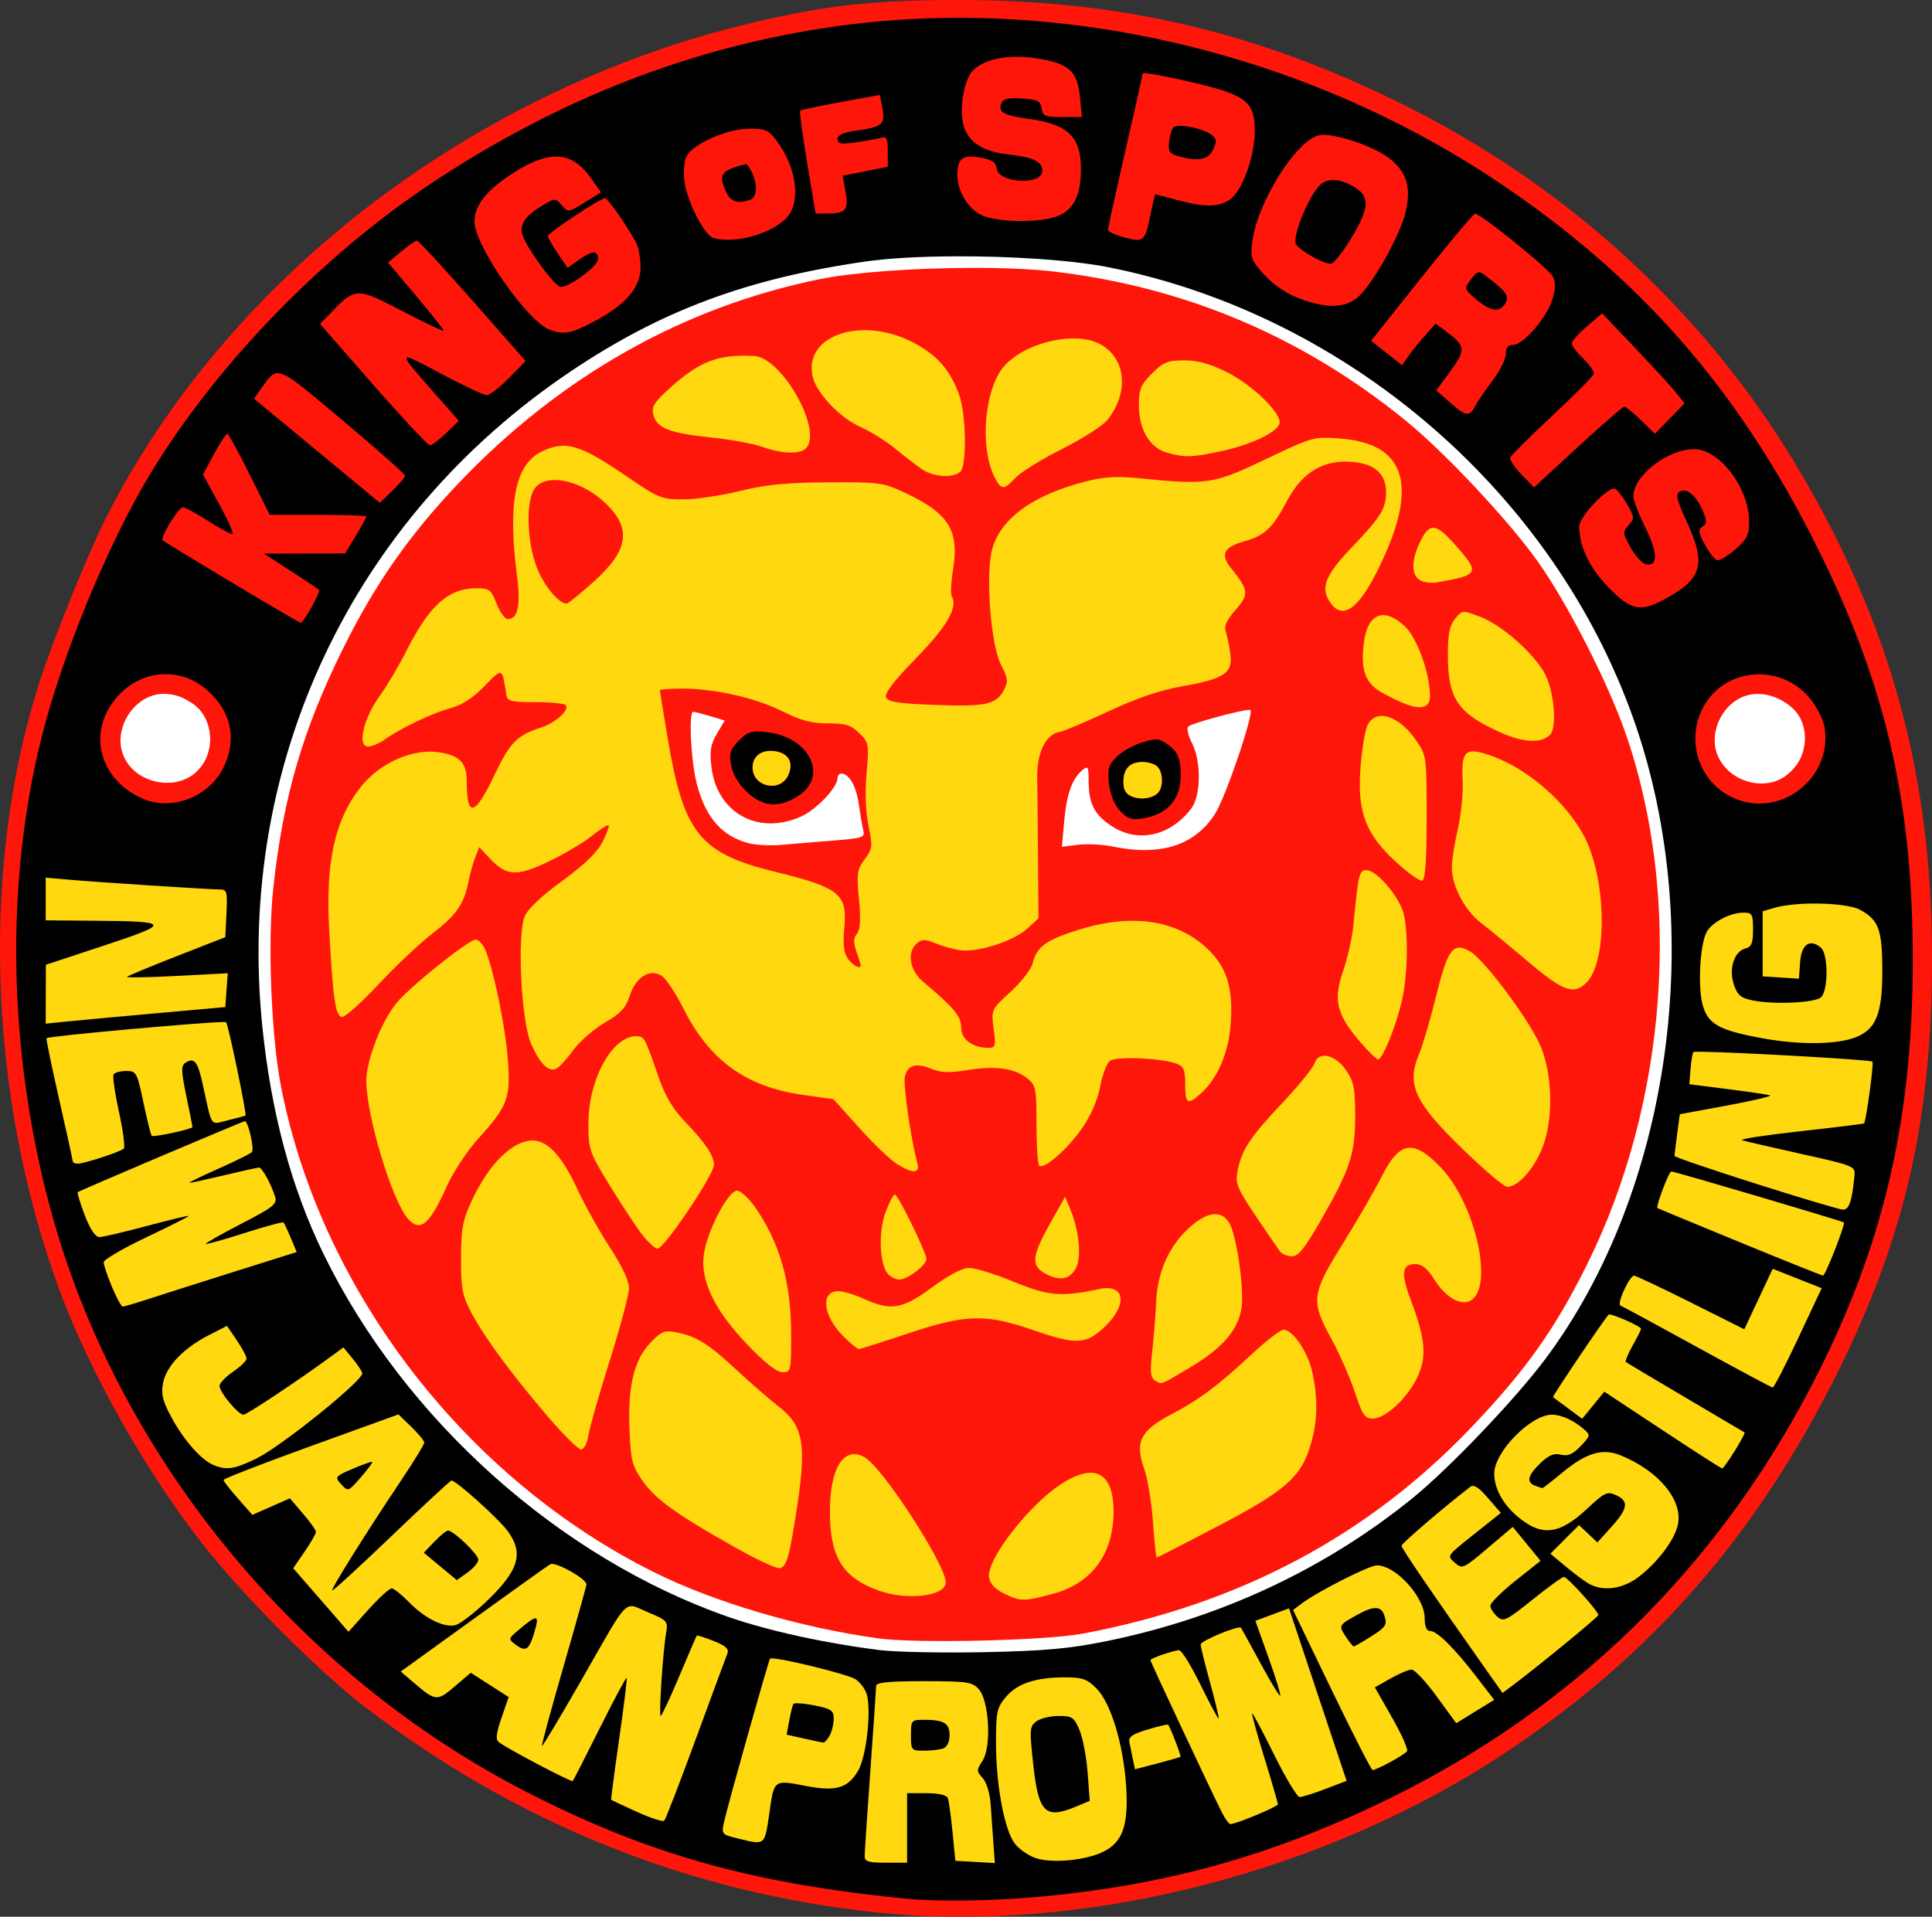 <?xml version="1.0" encoding="utf-8"?>
<!-- Generator: Adobe Illustrator 16.0.0, SVG Export Plug-In . SVG Version: 6.00 Build 0)  -->
<!DOCTYPE svg PUBLIC "-//W3C//DTD SVG 1.1//EN" "http://www.w3.org/Graphics/SVG/1.1/DTD/svg11.dtd">
<svg version="1.1"
	 id="svg8" xmlns:dc="http://purl.org/dc/elements/1.1/" xmlns:cc="http://creativecommons.org/ns#" xmlns:rdf="http://www.w3.org/1999/02/22-rdf-syntax-ns#" xmlns:svg="http://www.w3.org/2000/svg" xmlns:sodipodi="http://sodipodi.sourceforge.net/DTD/sodipodi-0.dtd" xmlns:inkscape="http://www.inkscape.org/namespaces/inkscape" sodipodi:docname="New Japan Pro Wrestling Logo 2.svg" inkscape:version="0.92.3 (2405546, 2018-03-11)"
	 xmlns="http://www.w3.org/2000/svg" xmlns:xlink="http://www.w3.org/1999/xlink" x="0px" y="0px" width="225px" height="223.261px"
	 viewBox="37.5 38.37 225 223.261" enable-background="new 37.5 38.37 225 223.261" xml:space="preserve">
<rect x="37.5" y="38.37" width="225" height="223.261" fill="#333333" stroke="none"/>
<sodipodi:namedview  objecttolerance="10" guidetolerance="10" gridtolerance="10" showgrid="false" inkscape:cy="518.48739" inkscape:cx="767.64706" inkscape:zoom="0.34" borderopacity="1" bordercolor="#666666" pagecolor="#ffffff" id="namedview8" inkscape:window-height="480" inkscape:window-width="640" inkscape:current-layer="svg8" inkscape:pageopacity="0" inkscape:pageshadow="2" inkscape:snap-global="false" inkscape:showpageshadow="false">
	</sodipodi:namedview>
<title  id="title830">New Japan Pro Wrestling Logo 2</title>
<g id="g1317">
	<path id="path1201" inkscape:connector-curvature="0" d="M147.326,38.733c-9.333-0.069-18.621,1.417-27.549,4.079
		c-25.022,7.265-47.653,22.986-62.633,44.358c-4.637,6.622-8.342,13.855-11.221,21.398c-3.144,7.649-5.702,15.59-6.821,23.794
		c-2.668,17.69-0.998,35.987,4.545,52.965c3.404,10.149,8.524,19.671,14.622,28.45c3.621,5.201,7.823,9.971,12.326,14.426
		c5.053,5.141,10.59,9.818,16.654,13.727c17.887,11.873,39.103,18.838,60.599,19.314c15.162,0.221,30.254-2.872,44.336-8.41
		c19.643-7.78,37.162-21.141,49.33-38.449c6.41-9.201,11.673-19.24,15.383-29.836c4.794-13.704,5.828-28.451,4.982-42.873
		c-0.766-12.174-3.516-24.245-8.492-35.381c-6.625-15.195-16.543-29.01-29.136-39.816c-12.099-10.45-26.451-18.213-41.699-22.959
		c-10.433-3.223-21.353-4.748-32.273-4.784C149.294,38.721,148.31,38.734,147.326,38.733L147.326,38.733z"/>
	<path id="path1210" inkscape:connector-curvature="0" fill="#FF160B" d="M149.082,68.683c-0.358,0.001-0.717,0.003-1.075,0.003v0
		c-6.797-0.05-13.562,1.03-20.064,2.964c-18.223,5.279-34.706,16.705-45.616,32.236c-3.377,4.813-6.075,10.069-8.172,15.55
		c-2.289,5.559-4.152,11.329-4.968,17.292c-1.943,12.856-0.727,26.153,3.31,38.491c2.479,7.377,6.208,14.295,10.65,20.676
		c2.637,3.779,5.697,7.245,8.976,10.482c3.681,3.736,7.713,7.135,12.129,9.977c13.027,8.627,28.479,13.689,44.134,14.035
		c11.043,0.16,22.035-2.087,32.291-6.112c14.306-5.653,27.064-15.362,35.927-27.941c4.669-6.687,8.502-13.982,11.203-21.683
		c3.492-9.959,4.245-20.675,3.629-31.156c-0.557-8.847-2.561-17.619-6.186-25.712c-4.824-11.042-12.048-21.083-21.219-28.936
		c-8.812-7.594-19.265-13.236-30.37-16.685c-7.598-2.342-15.55-3.45-23.504-3.477C149.798,68.682,149.44,68.682,149.082,68.683
		L149.082,68.683z M125.697,123.569c0.306,0,0.665,0.03,1.109,0.08c5.033,0.567,7.252,5.216,3.574,7.489
		c-2.233,1.38-4.049,1.219-5.896-0.524c-0.993-0.938-1.652-2.059-1.838-3.125c-0.247-1.414-0.11-1.841,0.915-2.866
		C124.347,123.837,124.78,123.57,125.697,123.569L125.697,123.569z M172.186,124.506c0.482,0.019,0.847,0.231,1.448,0.679
		c0.907,0.674,1.255,1.367,1.354,2.688c0.253,3.35-1.255,5.318-4.472,5.837c-1.218,0.196-1.716,0.024-2.574-0.892
		c-0.668-0.713-1.148-1.887-1.292-3.154c-0.193-1.723-0.063-2.183,0.897-3.143c0.618-0.619,1.966-1.376,2.995-1.685
		c0.631-0.189,1.068-0.303,1.428-0.327C172.045,124.505,172.117,124.504,172.186,124.506L172.186,124.506z M127.125,125.835
		c-1.195,0.048-1.978,0.786-1.978,1.932c0,2.264,3.208,2.96,4.146,0.9c0.679-1.49,0.027-2.611-1.632-2.809
		C127.474,125.836,127.295,125.828,127.125,125.835z M170.582,127.127c-1.517,0-2.25,0.768-2.25,2.354
		c0,0.902,0.295,1.391,1.012,1.676c1.131,0.45,2.64,0.16,3.143-0.604c0.508-0.771,0.405-2.286-0.195-2.886
		C171.994,127.371,171.225,127.127,170.582,127.127L170.582,127.127z"/>
	<path id="path850" inkscape:connector-curvature="0" fill="#FF160B" d="M56.659,116.895c-1.975,0.04-3.939,0.902-5.432,2.555
		c-3.626,4.014-2.287,9.632,2.843,11.934c3.364,1.509,7.776-0.176,9.453-3.61c1.617-3.312,0.93-6.532-1.928-9.042
		C60.152,117.464,58.401,116.859,56.659,116.895z M242.461,116.915c-2.68-0.035-5.328,1.323-6.665,3.943
		c-2.175,4.264-0.036,9.422,4.474,10.789c5.312,1.609,10.637-3.09,9.711-8.57c-0.166-0.979-0.939-2.47-1.813-3.489
		C246.648,117.813,244.546,116.942,242.461,116.915L242.461,116.915z"/>
	<path id="path896" inkscape:connector-curvature="0" fill="#FFD810" d="M127.125,125.835c-1.195,0.048-1.978,0.786-1.978,1.932
		c0,2.264,3.208,2.96,4.146,0.9c0.679-1.49,0.027-2.611-1.632-2.809C127.474,125.836,127.295,125.828,127.125,125.835z
		 M170.582,127.127c-1.517,0-2.25,0.768-2.25,2.354c0,0.902,0.295,1.391,1.012,1.676c1.131,0.45,2.64,0.16,3.143-0.604
		c0.508-0.771,0.405-2.286-0.195-2.886C171.994,127.371,171.225,127.127,170.582,127.127L170.582,127.127z"/>
	<path id="path828" inkscape:connector-curvature="0" fill="#FF160B" d="M148.764,38.37c-9.631,0.024-15.15,0.642-23.617,2.643
		C92.71,48.68,63.907,70.767,49.791,98.798c-2.003,3.978-5.94,13.683-7.569,18.658c-7.014,21.422-6.167,48.526,2.227,71.241
		c3.544,9.59,10.105,21.203,16.767,29.676c4.555,5.794,13.268,14.553,18.495,18.592c17.775,13.734,38.07,21.904,60.056,24.178
		c24.226,2.504,52.374-4.742,73.499-18.922c16.832-11.297,28.887-25.174,38.267-44.049c7.864-15.825,10.989-29.595,10.968-48.327
		c-0.023-21.012-4.703-38.31-15.229-56.292c-10.603-18.115-26.389-32.888-45.483-42.564
		C184.428,42.192,168.162,38.321,148.764,38.37z M149.481,40.445c21.71,0.064,43.964,6.752,62.354,19.033
		c16.684,11.142,28.218,24.348,37.377,42.796c7.968,16.049,11.085,29.661,11.049,48.246c-0.037,18.806-3.594,33.58-11.912,49.483
		c-11.098,21.218-27.773,37.465-49.202,47.935c-13.639,6.663-26.23,10.14-41.387,11.429c-5.132,0.436-11.186,0.506-14.62,0.169
		c-17.938-1.758-29.985-5.125-44.085-12.319c-27.161-13.859-48.211-39.708-55.819-68.544c-4.822-18.276-5.123-37.672-0.848-54.6
		c2.429-9.617,7.708-22.391,12.604-30.496C62.66,80.883,75.047,68.1,87.933,59.586c14.787-9.771,30.193-15.751,46.66-18.115
		C139.491,40.768,144.472,40.43,149.481,40.445z M156.027,44.979c-2.271-0.013-4.169,0.554-5.23,1.616
		c-1.029,1.029-1.614,4.52-1.073,6.405c0.553,1.926,2.226,3.02,5.12,3.346c3.012,0.34,4.041,0.828,4.041,1.917
		c0,1.73-5.063,1.472-5.313-0.271c-0.107-0.749-0.557-1.042-1.967-1.28c-2.027-0.342-2.599,0.104-2.609,2.039
		c-0.01,2.016,1.434,4.228,3.143,4.811c2.299,0.784,7.012,0.717,8.785-0.124c1.708-0.811,2.46-2.464,2.46-5.408
		c0-3.754-1.536-5.213-6.133-5.823c-2.796-0.371-3.534-0.782-3.159-1.758c0.223-0.579,0.764-0.714,2.428-0.608
		c1.828,0.117,2.162,0.286,2.285,1.15c0.127,0.897,0.402,1.012,2.419,1.012h2.274l-0.22-2.287c-0.292-3.039-1.247-3.926-4.874-4.527
		C157.582,45.053,156.783,44.983,156.027,44.979L156.027,44.979z M170.662,46.88c-0.053,0.002-0.08,0.011-0.08,0.025
		c0,0.117-0.911,4.186-2.024,9.044c-1.114,4.857-2.024,8.987-2.024,9.177s0.657,0.535,1.461,0.768
		c2.691,0.777,2.818,0.696,3.415-2.195c0.307-1.485,0.601-2.697,0.652-2.694c0.052,0.002,1.208,0.305,2.569,0.67
		c3.188,0.855,4.719,0.845,6.07-0.041c1.441-0.944,2.926-5.002,2.926-7.996c0-3.644-1.011-4.319-9.109-6.086
		C172.623,47.139,171.031,46.865,170.662,46.88L170.662,46.88z M139.974,49.427l-4.561,0.833c-2.508,0.458-4.635,0.909-4.727,1.001
		c-0.092,0.092,0.275,2.827,0.816,6.077l0.983,5.91l1.392-0.007c2.145-0.011,2.482-0.418,2.095-2.536l-0.341-1.865l2.63-0.518
		l2.631-0.518v-1.807c0-1.509-0.13-1.769-0.787-1.578c-0.433,0.126-1.749,0.366-2.924,0.531c-1.744,0.246-2.137,0.176-2.137-0.382
		c0-0.475,0.658-0.774,2.159-0.98c3.036-0.417,3.415-0.739,3.065-2.601L139.974,49.427z M174.887,53.03
		c1.054-0.014,2.865,0.429,3.639,0.994c0.672,0.491,0.711,0.759,0.258,1.754c-0.561,1.229-1.756,1.448-4.152,0.761
		c-0.922-0.264-1.1-0.561-0.982-1.642c0.079-0.726,0.306-1.485,0.504-1.688C174.269,53.089,174.535,53.034,174.887,53.03
		L174.887,53.03z M124.786,53.356c-2.546,0.005-6.535,1.739-7.303,3.175c-0.327,0.611-0.43,1.79-0.263,3.009
		c0.324,2.367,2.339,6.282,3.375,6.559c2.443,0.652,6.4-0.384,8.344-2.186c1.878-1.741,1.446-5.867-0.953-9.099
		C127.028,53.525,126.651,53.353,124.786,53.356z M191.492,54.08c-0.119,0.005-0.228,0.017-0.324,0.035
		c-2.638,0.512-7.18,7.681-7.813,12.335c-0.265,1.939-0.173,2.199,1.381,3.918c1.018,1.126,2.565,2.189,3.989,2.736v0
		c3.076,1.183,5.271,1.183,6.777-0.002c1.713-1.348,5.096-7.336,5.721-10.128c0.645-2.883,0.073-4.642-2.028-6.236
		C197.454,55.417,193.275,54.005,191.492,54.08L191.492,54.08z M102.407,56.607c-1.519-0.047-3.317,0.689-5.584,2.203
		c-2.762,1.844-4.066,3.568-4.066,5.375c0,2.722,6.065,11.501,8.669,12.548c1.682,0.677,2.568,0.518,5.341-0.96
		c3.634-1.937,5.333-3.934,5.333-6.271c0-0.998-0.222-2.256-0.493-2.796c-0.868-1.729-3.319-5.255-3.653-5.256
		c-0.528-0.001-6.649,4.063-6.649,4.416c0,0.178,0.517,1.084,1.149,2.015l1.15,1.691l1.282-0.913
		c1.578-1.124,2.267-1.158,2.267-0.113c0,0.798-3.273,3.25-4.339,3.25c-0.688,0-4.14-4.742-4.501-6.186
		c-0.298-1.188,0.427-2.17,2.501-3.392c1.325-0.78,1.391-0.778,2.11,0.061c0.728,0.851,0.776,0.845,2.655-0.319l1.914-1.185
		l-1.182-1.671C105.164,57.485,103.926,56.654,102.407,56.607z M124.437,57.498c0.025,0.001,0.041,0.005,0.047,0.013
		c1.195,1.503,1.413,3.727,0.402,4.115c-1.397,0.536-2.301,0.256-2.815-0.873c-0.809-1.776-0.637-2.325,0.9-2.861
		C123.655,57.654,124.262,57.493,124.437,57.498L124.437,57.498z M192.686,59.349c0.912-0.025,2.008,0.369,3.027,1.146
		c1.36,1.038,1.084,2.542-1.12,6.065c-0.874,1.396-1.825,2.537-2.115,2.537c-0.88-0.001-3.581-1.527-4.041-2.283
		c-0.503-0.826,1.518-5.744,2.858-6.958C191.655,59.53,192.138,59.364,192.686,59.349z M209.292,63.249
		c-0.172,0-2.969,3.333-6.214,7.406l-5.9,7.406l1.8,1.426l1.8,1.425l0.742-1.059c0.408-0.583,1.291-1.672,1.961-2.422l1.219-1.363
		l1.238,0.923c2.246,1.674,2.295,2.13,0.482,4.599l-1.654,2.253l1.593,1.398c1.898,1.667,2.262,1.714,2.966,0.386
		c0.296-0.557,1.213-1.901,2.04-2.988c0.827-1.087,1.503-2.454,1.503-3.037c0-0.738,0.258-1.06,0.848-1.06
		c1.188,0,3.944-3.196,4.576-5.304c0.391-1.305,0.397-2.004,0.025-2.699C217.832,69.635,209.929,63.249,209.292,63.249
		L209.292,63.249z M86.064,66.398c-0.172,0-1.001,0.574-1.843,1.276l-1.529,1.276l3.233,3.839c1.778,2.111,3.233,3.948,3.233,4.082
		c0,0.133-2.144-0.877-4.765-2.246c-5.318-2.777-5.5-2.776-8.247,0.059l-1.375,1.419l6.181,7.061c3.4,3.884,6.374,7.064,6.61,7.068
		c0.235,0.004,1.09-0.634,1.899-1.418l1.471-1.426l-2.805-3.185c-4.494-5.102-4.493-5.107,0.628-2.366
		c2.624,1.404,5.062,2.554,5.417,2.554s1.522-0.893,2.594-1.984l1.948-1.985l-6.168-7.013
		C89.153,69.553,86.236,66.398,86.064,66.398z M209.721,70.088c0.203-0.015,0.42,0.114,0.742,0.359
		c2.46,1.872,2.824,2.365,2.371,3.21c-0.619,1.159-1.735,1.02-3.422-0.424c-1.422-1.218-1.426-1.234-0.605-2.322
		C209.221,70.364,209.46,70.107,209.721,70.088z M224.084,74.868l-1.746,1.5c-0.961,0.825-1.764,1.716-1.785,1.979
		c-0.02,0.263,0.576,1.066,1.326,1.785s1.307,1.522,1.237,1.785c-0.069,0.264-2.252,2.463-4.851,4.889
		c-2.598,2.425-4.797,4.613-4.887,4.861c-0.089,0.248,0.498,1.132,1.305,1.964l1.466,1.513l5.097-4.701
		c2.803-2.585,5.244-4.701,5.426-4.701c0.18,0,1.055,0.708,1.941,1.575l1.614,1.576l1.726-1.767l1.726-1.768l-0.927-1.179
		c-0.51-0.648-2.668-3.008-4.797-5.245L224.084,74.868z M69.896,81.839c-0.739-0.036-1.149,0.625-1.919,1.708l-0.896,1.259
		l7.328,6.067l7.328,6.067l1.462-1.414c0.804-0.777,1.462-1.567,1.462-1.754c0-0.188-3.267-3.084-7.259-6.438
		C72.76,83.435,70.977,81.892,69.896,81.839z M63.961,88.891c-0.138,0-0.83,1.07-1.537,2.377l-1.286,2.377l1.905,3.47
		c1.047,1.909,1.725,3.471,1.506,3.471c-0.22,0-1.503-0.703-2.853-1.563c-1.349-0.86-2.656-1.566-2.903-1.571
		c-0.496-0.009-2.663,3.545-2.352,3.856c0.107,0.107,3.716,2.308,8.021,4.89v0.001c4.305,2.583,7.928,4.703,8.051,4.712
		c0.327,0.023,2.356-3.62,2.138-3.838c-0.101-0.101-1.585-1.091-3.297-2.201l-3.114-2.017l4.727-0.01l4.727-0.01l1.234-2.043
		c0.679-1.123,1.234-2.135,1.234-2.249s-2.532-0.207-5.626-0.207H68.91l-2.35-4.724C65.268,91.016,64.099,88.891,63.961,88.891
		L63.961,88.891z M234.813,90.69c-3.12,0-7.094,3.079-7.098,5.502c-0.002,0.428,0.637,2.073,1.418,3.656
		c1.46,2.962,1.48,4.529,0.056,4.254c-0.427-0.082-1.228-0.953-1.778-1.936c-0.941-1.678-0.955-1.835-0.246-2.62
		c0.711-0.784,0.698-0.934-0.189-2.465c-0.521-0.896-1.154-1.7-1.41-1.785c-0.8-0.267-4.149,3.27-4.149,4.38
		c0,2.346,1.175,4.804,3.39,7.094c2.58,2.667,3.691,2.922,6.412,1.472c4.541-2.42,5.034-4.08,2.712-9.119
		c-1.181-2.563-1.321-3.175-0.798-3.499c0.8-0.495,1.947,0.494,2.71,2.335c0.466,1.125,0.454,1.427-0.071,1.756
		c-0.531,0.333-0.489,0.666,0.266,2.065c0.495,0.917,1.135,1.743,1.42,1.834c0.286,0.091,1.248-0.473,2.137-1.253
		c1.373-1.206,1.617-1.701,1.607-3.285C241.178,95.188,237.754,90.69,234.813,90.69L234.813,90.69z"/>
	<path id="path1225" inkscape:connector-curvature="0" fill="#FFD810" d="M138.408,76.829c-3.945-0.074-7.008,2.039-6.271,5.396
		c0.421,1.917,3.205,4.845,5.605,5.894c1.113,0.487,2.92,1.618,4.014,2.514c1.095,0.896,2.512,1.983,3.149,2.414
		c1.338,0.906,3.657,1.037,4.443,0.251c0.771-0.771,0.677-6.604-0.144-8.933c-0.988-2.801-2.487-4.547-5.142-5.992
		C142.178,77.349,140.202,76.863,138.408,76.829L138.408,76.829z M162.736,77.794c-0.158-0.003-0.316-0.003-0.479,0.001
		c-2.83,0.073-6.131,1.309-7.818,3.23c-2.291,2.609-2.881,9.469-1.113,12.925c0.784,1.531,1.072,1.539,2.444,0.066
		c0.6-0.644,3.042-2.153,5.428-3.354c2.386-1.201,4.765-2.725,5.286-3.388c2.534-3.222,2.153-7.167-0.852-8.814
		C164.848,78.031,163.838,77.818,162.736,77.794L162.736,77.794z M123.837,79.8c-3.268,0.062-5.314,1.045-8.357,3.799
		c-1.822,1.65-2.125,2.148-1.887,3.101c0.387,1.542,1.89,2.127,6.755,2.632c2.27,0.235,4.935,0.724,5.924,1.086
		c2.23,0.816,4.371,0.893,5.082,0.182c2.033-2.033-2.772-10.607-6.036-10.772C124.795,79.801,124.304,79.791,123.837,79.8z
		 M175.413,80.343c-1.928,0-2.426,0.203-3.752,1.53c-1.319,1.32-1.528,1.829-1.527,3.711c0.002,2.805,1.251,4.924,3.242,5.498
		c2.071,0.598,2.867,0.58,6.267-0.141c3.412-0.723,6.445-2.129,6.846-3.174c0.424-1.103-3.02-4.509-6.128-6.062
		C178.432,80.741,176.986,80.343,175.413,80.343L175.413,80.343z M192.035,89.363c-1.809-0.028-2.754,0.401-7.15,2.504
		c-6.07,2.903-6.752,3.005-14.762,2.204c-2.545-0.254-4.083-0.159-6.205,0.385c-6.125,1.569-9.91,4.322-10.877,7.914
		c-0.78,2.897-0.162,11.085,1.008,13.374c0.84,1.64,0.89,2.031,0.378,2.987c-0.914,1.709-2.101,1.968-7.998,1.747
		c-4.383-0.165-5.537-0.345-5.748-0.897c-0.177-0.46,0.992-1.977,3.513-4.556c3.607-3.69,4.911-5.96,4.14-7.208
		c-0.149-0.242-0.07-1.688,0.175-3.213c0.718-4.458-0.556-6.467-5.594-8.827c-2.571-1.203-2.995-1.262-8.996-1.226
		c-4.838,0.029-7.219,0.264-10.27,1.013c-2.184,0.536-5.158,0.974-6.608,0.974c-2.464,0-2.878-0.165-6.316-2.52
		c-5.694-3.9-7.318-4.391-10.12-3.062c-3.105,1.474-4.001,5.969-2.893,14.508c0.443,3.414,0.098,5.019-1.08,5.019
		c-0.325,0-0.909-0.81-1.297-1.799c-0.644-1.639-0.852-1.799-2.339-1.799c-3.259,0-5.491,1.995-8.158,7.29
		c-0.859,1.707-2.283,4.105-3.163,5.331c-1.866,2.597-2.589,5.823-1.306,5.823c0.427,0,1.314-0.378,1.971-0.841
		c1.9-1.34,5.54-3.07,7.658-3.641c1.301-0.35,2.603-1.197,3.914-2.546c2.129-2.19,2.054-2.218,2.548,0.956
		c0.125,0.803,0.487,0.899,3.354,0.899c1.768,0,3.364,0.151,3.549,0.335c0.54,0.539-1.132,2.061-2.901,2.64
		c-2.795,0.916-3.561,1.708-5.424,5.611c-2.259,4.733-3.181,4.916-3.181,0.632c0-2.114-0.789-2.971-3.09-3.359
		c-3.081-0.521-6.926,1.128-9.185,3.939c-3.079,3.831-4.186,8.775-3.744,16.724c0.46,8.276,0.74,10.142,1.522,10.142
		c0.371,0,2.291-1.729,4.268-3.841c1.977-2.113,4.785-4.758,6.24-5.877c2.783-2.141,3.681-3.435,4.187-6.026
		c0.169-0.866,0.521-2.128,0.781-2.804l0.473-1.23l1.229,1.316c1.945,2.082,3.145,2.144,6.879,0.353
		c1.793-0.86,4.05-2.201,5.016-2.979c0.966-0.779,1.84-1.332,1.943-1.229c0.103,0.103-0.219,0.984-0.716,1.958
		c-0.613,1.201-2.121,2.655-4.692,4.523c-2.412,1.752-3.998,3.256-4.361,4.134c-0.909,2.194-0.401,12.269,0.749,14.853
		c1.027,2.309,2.004,3.283,2.902,2.897c0.341-0.147,1.232-1.112,1.981-2.145c0.749-1.033,2.41-2.485,3.689-3.228
		c1.852-1.074,2.446-1.715,2.912-3.14c0.716-2.192,2.347-3.206,3.729-2.318c0.497,0.319,1.644,2.054,2.548,3.856
		c3,5.975,7.281,9.072,13.822,9.998l3.623,0.512l3.022,3.363c1.662,1.85,3.643,3.741,4.401,4.203c1.895,1.156,2.678,1.1,2.334-0.168
		c-0.735-2.715-1.658-9.162-1.437-10.041c0.337-1.344,1.293-1.625,3.057-0.899c1.138,0.468,2.104,0.503,4.25,0.15
		c3.229-0.53,5.504-0.21,6.975,0.981c0.967,0.782,1.045,1.181,1.045,5.344c0,2.475,0.138,4.639,0.307,4.809
		c0.521,0.525,3.355-1.955,5.047-4.416c0.996-1.45,1.78-3.277,2.066-4.812c0.254-1.361,0.77-2.704,1.146-2.983
		c0.737-0.551,5.967-0.323,7.741,0.336c0.846,0.314,1.012,0.712,1.012,2.411c0,2.319,0.301,2.47,1.921,0.968
		c1.897-1.758,3.142-4.717,3.38-8.036c0.306-4.254-0.469-6.669-2.84-8.855c-3.561-3.282-8.811-4.006-14.96-2.063
		c-3.755,1.186-4.787,1.952-5.276,3.911c-0.166,0.665-1.318,2.146-2.563,3.291c-2.261,2.082-2.262,2.085-1.968,4.303
		c0.267,2.014,0.212,2.22-0.6,2.22c-1.868,0-3.186-0.979-3.186-2.367c0-1.312-0.788-2.259-4.443-5.341
		c-1.578-1.332-1.909-3.46-0.694-4.469c0.586-0.487,0.96-0.486,2.137,0.001c0.784,0.325,2.065,0.687,2.846,0.804
		c2.011,0.301,6.232-1.037,7.816-2.478l1.342-1.222l-0.051-6.748c-0.027-3.711-0.069-8.011-0.094-9.554
		c-0.049-3.044,0.981-5.149,2.66-5.437c0.469-0.08,3.016-1.157,5.66-2.393c3.262-1.525,6.002-2.456,8.521-2.896
		c4.9-0.855,5.945-1.542,5.659-3.713c-0.12-0.907-0.358-2.078-0.53-2.603c-0.233-0.709,0.059-1.378,1.137-2.605
		c1.584-1.805,1.532-2.276-0.531-4.84c-1.277-1.586-0.862-2.453,1.493-3.119c2.449-0.693,3.323-1.517,5.047-4.763
		c1.774-3.341,4.257-4.799,7.656-4.499c2.563,0.227,3.853,1.412,3.853,3.541c0,1.87-0.622,2.88-3.856,6.26
		c-3.198,3.342-3.808,4.802-2.706,6.484c1.413,2.156,3.234,1,5.494-3.488c4.977-9.883,3.545-14.965-4.377-15.532
		C192.915,89.4,192.451,89.369,192.035,89.363L192.035,89.363z M102.266,94.285c1.822,0.058,4.149,1.095,5.935,2.88
		c2.885,2.885,2.434,5.398-1.615,9.01c-1.544,1.377-2.931,2.505-3.083,2.506c-0.937,0.007-2.725-2.177-3.519-4.299
		c-1.137-3.04-1.252-7.632-0.228-9.095C100.26,94.567,101.172,94.25,102.266,94.285z M204.479,99.847
		c-0.617-0.045-1.081,0.554-1.662,1.778c-0.965,2.034-0.948,3.746,0.042,4.33c0.433,0.255,1.344,0.366,2.024,0.247
		c4.887-0.857,4.995-1.07,2.176-4.268C205.865,100.581,205.096,99.892,204.479,99.847L204.479,99.847z M208.096,109.644
		c-0.46-0.029-0.669,0.225-1.139,0.805c-0.637,0.786-0.838,1.782-0.838,4.148c0,5.138,1.108,6.81,5.979,9.022
		c2.795,1.27,4.875,1.385,5.93,0.329c0.807-0.809,0.472-5.001-0.559-6.992c-1.26-2.433-5.003-5.758-7.6-6.75
		C208.965,109.86,208.454,109.666,208.096,109.644L208.096,109.644z M198.654,110.02c-1.179-0.039-2.022,1.029-2.303,3.117
		c-0.443,3.313,0.145,4.881,2.254,6.004c1.04,0.555,2.297,1.145,2.791,1.312c1.874,0.633,2.703,0.246,2.641-1.231
		c-0.114-2.747-1.555-6.614-2.948-7.916C200.189,110.465,199.361,110.043,198.654,110.02z M117.02,118.581
		c3.762,0,8.567,1.104,11.714,2.693c2.029,1.024,3.298,1.355,5.193,1.355c2.089,0,2.699,0.192,3.656,1.149
		c1.101,1.101,1.136,1.295,0.837,4.673c-0.196,2.215-0.113,4.482,0.224,6.104c0.499,2.4,0.467,2.672-0.443,3.904
		c-0.881,1.191-0.947,1.66-0.665,4.67c0.223,2.382,0.154,3.538-0.237,4.01c-0.417,0.501-0.429,1.01-0.053,2.089
		c0.273,0.784,0.497,1.496,0.497,1.584c0,0.507-0.946,0.018-1.503-0.777c-0.473-0.674-0.587-1.674-0.413-3.591
		c0.359-3.962-0.529-4.679-8.112-6.542c-8.727-2.145-10.602-4.484-12.459-15.55c-0.498-2.965-0.905-5.478-0.905-5.582
		C114.35,118.666,115.551,118.581,117.02,118.581L117.02,118.581z M198.402,121.76c-0.719,0.003-1.316,0.368-1.665,1.132
		c-0.291,0.64-0.654,2.918-0.807,5.064c-0.358,5.062,0.628,7.601,4.232,10.896c1.359,1.242,2.698,2.182,2.977,2.089
		c0.347-0.117,0.506-2.441,0.506-7.369c0-7.143-0.009-7.212-1.253-9.005C201.131,122.748,199.6,121.753,198.402,121.76
		L198.402,121.76z M209.029,125.887c-1.121,0.015-1.313,0.983-1.19,3.441c0.071,1.441-0.185,3.978-0.569,5.636
		s-0.695,3.662-0.69,4.45c0.015,2.168,1.495,4.991,3.377,6.438c0.926,0.712,3.416,2.762,5.534,4.556
		c4.067,3.444,5.303,3.883,6.777,2.409c2.377-2.377,2.352-11.464-0.048-16.568c-1.919-4.082-6.62-8.276-11.028-9.839
		C210.24,126.071,209.539,125.88,209.029,125.887L209.029,125.887z M196.648,139.724c-0.857,0-0.953,0.403-1.535,6.425
		c-0.139,1.431-0.678,3.833-1.199,5.34c-1.161,3.356-0.767,5.02,1.945,8.192c0.98,1.147,1.945,2.085,2.143,2.085
		c0.503,0,2.047-3.793,2.745-6.747c0.662-2.802,0.789-7.485,0.271-10.036C200.62,143.019,197.881,139.724,196.648,139.724
		L196.648,139.724z M42.823,140.599v2.487v2.486l5.735,0.045c8.847,0.069,8.929,0.289,1.073,2.885l-6.789,2.244l-0.01,3.431
		l-0.01,3.432l1.912-0.201c1.051-0.111,5.758-0.547,10.459-0.968l8.547-0.767l0.142-1.971l0.142-1.969l-5.974,0.315
		c-3.286,0.173-5.875,0.216-5.753,0.095c0.121-0.121,2.746-1.209,5.832-2.417l5.612-2.197l0.134-2.778
		c0.121-2.508,0.047-2.777-0.752-2.777c-1.215,0-14.032-0.828-17.489-1.13L42.823,140.599z M248.771,143.614
		c-1.745,0.006-3.5,0.168-4.64,0.502l-1.35,0.396v3.792v3.791l2.109,0.136l2.11,0.137l0.139-1.932
		c0.15-2.071,1.129-2.76,2.411-1.696c0.892,0.739,0.888,5.077-0.005,5.817c-0.769,0.638-5.574,0.839-7.971,0.333
		c-1.348-0.284-1.749-0.628-2.15-1.844c-0.607-1.84,0.035-3.854,1.338-4.195c0.722-0.188,0.895-0.616,0.895-2.206
		c0-1.814-0.092-1.973-1.146-1.973c-1.515,0-3.655,1.136-4.256,2.257c-0.775,1.452-1.047,6.331-0.471,8.462
		c0.617,2.276,1.877,2.982,6.998,3.92l0,0c3.963,0.725,8.025,0.745,10.326,0.051c2.791-0.842,3.621-2.668,3.607-7.941
		c-0.013-4.785-0.419-5.895-2.589-7.078C253.243,143.859,251.016,143.607,248.771,143.614L248.771,143.614z M92.896,147.82
		c-0.821,0-7.613,5.433-9.203,7.362c-1.764,2.14-3.533,6.68-3.533,9.068c0,4.058,2.987,13.972,4.843,16.072
		c1.433,1.622,2.515,0.721,4.532-3.774c0.736-1.642,2.361-4.112,3.609-5.491c3.494-3.857,3.832-4.754,3.5-9.273
		c-0.275-3.749-1.603-10.248-2.599-12.726C93.771,148.377,93.255,147.82,92.896,147.82z M207.43,148.747
		c-1.059,0.023-1.658,1.509-2.674,5.62c-0.669,2.709-1.547,5.708-1.951,6.666c-1.561,3.704-0.646,5.682,5.285,11.416
		c2.366,2.289,4.584,4.161,4.93,4.161c1.189,0,2.875-1.773,3.938-4.144c1.429-3.188,1.445-8.449,0.038-12.051
		c-1.128-2.889-6.588-10.267-8.324-11.247C208.186,148.895,207.782,148.74,207.43,148.747L207.43,148.747z M63.561,157.411
		c-2.42,0.017-20.322,1.629-20.641,1.885c-0.07,0.057,0.588,3.249,1.462,7.095c0.875,3.847,1.59,7.111,1.59,7.258
		c0,0.145,0.268,0.264,0.595,0.264c0.735,0,4.912-1.365,5.346-1.748c0.174-0.154-0.075-2.075-0.555-4.27
		c-0.479-2.193-0.763-4.166-0.628-4.383c0.134-0.218,0.796-0.395,1.472-0.395c1.174,0,1.262,0.16,2.001,3.676
		c0.425,2.021,0.861,3.766,0.97,3.875c0.2,0.199,4.745-0.781,4.745-1.025c0-0.072-0.324-1.698-0.72-3.612
		c-0.6-2.903-0.619-3.544-0.112-3.864c1.053-0.667,1.432-0.193,2.037,2.553c1.13,5.127,0.797,4.66,2.952,4.131
		c1.053-0.258,1.958-0.5,2.012-0.536c0.179-0.124-2-10.625-2.259-10.884C63.814,157.416,63.722,157.41,63.561,157.411
		L63.561,157.411z M111.587,159.066c-2.801,0-5.56,5.031-5.56,10.141c0,3.01,0.113,3.354,2.25,6.863
		c1.237,2.032,2.909,4.605,3.716,5.717s1.747,2.021,2.09,2.021c0.773,0,6.565-8.611,6.565-9.761c0-1.075-0.999-2.558-3.431-5.091
		c-1.374-1.432-2.269-2.957-3.036-5.173C112.584,159.162,112.531,159.066,111.587,159.066z M235.674,160.877
		c-0.58-0.008-0.925,0-0.955,0.031c-0.105,0.105-0.258,0.994-0.338,1.973l-0.146,1.779l4.461,0.565
		c2.453,0.311,4.681,0.64,4.948,0.73c0.269,0.091-1.988,0.624-5.014,1.184l-5.501,1.017l-0.308,2.316
		c-0.168,1.273-0.309,2.416-0.309,2.54c-0.002,0.124,4.231,1.569,9.406,3.214c5.176,1.644,9.756,3.01,10.178,3.037
		c0.746,0.047,1.087-0.939,1.377-3.983c0.102-1.07-0.104-1.153-6.193-2.501c-3.463-0.768-6.572-1.491-6.906-1.607
		c-0.334-0.117,2.703-0.582,6.748-1.031c4.046-0.449,7.404-0.861,7.462-0.914c0.237-0.221,1.163-7.016,0.98-7.197
		C255.33,161.793,239.731,160.928,235.674,160.877z M191.643,161.346c-0.48,0.037-0.868,0.32-1.044,0.874
		c-0.167,0.526-1.886,2.636-3.819,4.688c-3.754,3.984-4.701,5.439-5.168,7.927c-0.26,1.382-0.01,1.988,2.098,5.124
		c1.316,1.956,2.594,3.824,2.84,4.152s0.883,0.597,1.414,0.597c0.752,0,1.523-0.975,3.471-4.386c3.324-5.824,3.89-7.572,3.89-12.023
		c0-3.107-0.165-3.946-1.026-5.229C193.51,161.898,192.445,161.282,191.643,161.346L191.643,161.346z M66.014,168.965
		c-0.217,0-19.304,8.109-19.464,8.27c-0.081,0.08,0.29,1.289,0.824,2.686c0.625,1.635,1.23,2.54,1.697,2.539
		c0.398,0,2.901-0.584,5.561-1.298s4.836-1.233,4.836-1.153c0,0.078-2.227,1.199-4.948,2.492c-2.721,1.293-4.948,2.596-4.948,2.895
		s0.432,1.584,0.96,2.854c0.528,1.271,1.095,2.309,1.262,2.309s1.505-0.394,2.976-0.875c1.471-0.482,5.961-1.911,9.979-3.176
		l7.305-2.3l-0.684-1.637c-0.376-0.901-0.761-1.714-0.854-1.808s-2.137,0.461-4.542,1.231s-4.434,1.339-4.509,1.265
		c-0.075-0.075,1.778-1.126,4.116-2.334c3.725-1.925,4.216-2.314,3.961-3.143c-0.459-1.49-1.518-3.42-1.875-3.416
		c-0.179,0.002-2.009,0.407-4.066,0.9c-2.057,0.492-3.879,0.891-4.049,0.883c-0.17-0.006,1.311-0.73,3.29-1.609
		c1.979-0.877,3.772-1.763,3.985-1.969C67.152,172.255,66.411,168.965,66.014,168.965z M99.551,171.217
		c-2.374,0.006-5.12,2.719-7.128,7.043c-1.038,2.234-1.222,3.23-1.229,6.675c-0.008,3.52,0.146,4.342,1.179,6.298
		c1.516,2.869,4.582,7.043,8.837,12.033c1.846,2.164,3.626,3.937,3.955,3.937c0.342,0,0.714-0.721,0.87-1.688
		c0.149-0.928,1.272-4.853,2.494-8.724c1.223-3.87,2.223-7.64,2.223-8.377c0-0.847-0.819-2.594-2.225-4.748
		c-1.223-1.874-2.928-4.932-3.79-6.795C102.976,173.059,101.282,171.212,99.551,171.217L99.551,171.217z M201.807,172.063
		c-0.064-0.002-0.128-0.002-0.191,0.001c-1.144,0.062-2.115,1.168-3.217,3.367c-0.759,1.516-2.773,4.996-4.477,7.736
		c-3.709,5.965-3.799,6.699-1.361,11.175c0.955,1.753,2.188,4.554,2.736,6.224c0.862,2.621,1.146,3.037,2.072,3.037
		c1.469,0,3.988-2.32,5.17-4.761c1.154-2.385,0.99-4.446-0.717-8.979c-1.204-3.2-1.076-4.254,0.517-4.254
		c0.762,0,1.401,0.523,2.218,1.816c1.226,1.942,2.859,2.971,4.016,2.527c3.031-1.163,0.883-11.285-3.323-15.647
		C203.859,172.864,202.769,172.107,201.807,172.063L201.807,172.063z M232.141,174.819c-0.283-0.006-1.843,4.116-1.615,4.269
		c0.062,0.042,4.362,1.824,9.559,3.96c5.195,2.136,9.57,3.89,9.723,3.897c0.276,0.014,2.614-5.951,2.424-6.186
		C252.107,180.608,232.561,174.828,232.141,174.819L232.141,174.819z M123.333,177.062c-1.064,0-3.564,4.861-3.883,7.552
		c-0.361,3.047,1.332,6.465,5.188,10.478c1.954,2.032,3.342,3.114,3.999,3.114c0.974,0,1.006-0.144,1.001-4.387
		c-0.007-6.092-1.315-10.703-4.209-14.846C124.695,177.922,123.752,177.062,123.333,177.062L123.333,177.062z M141.715,177.512
		c-0.165,0-0.646,0.907-1.07,2.016c-0.856,2.242-0.733,6.026,0.233,7.191c0.315,0.379,0.925,0.689,1.356,0.689
		c0.959,0,3.155-1.665,3.156-2.395C145.393,184.271,142.082,177.512,141.715,177.512z M161.547,177.76l-1.762,3.137
		c-2.127,3.787-2.233,4.895-0.563,5.813c1.676,0.922,2.899,0.699,3.587-0.651c0.652-1.28,0.372-4.294-0.624-6.735L161.547,177.76z
		 M179.04,179.795c-0.839-0.008-1.864,0.513-3.017,1.553c-2.402,2.172-3.725,5.152-3.885,8.76c-0.072,1.607-0.279,4.209-0.461,5.78
		c-0.258,2.229-0.191,2.944,0.299,3.255c0.842,0.532,0.533,0.643,4.056-1.45c3.8-2.258,5.667-4.399,6.048-6.936
		c0.342-2.275-0.57-8.581-1.443-9.984C180.234,180.125,179.693,179.801,179.04,179.795L179.04,179.795z M150.394,186.059
		c-0.833,0-2.351,0.789-4.33,2.25c-3.457,2.551-4.801,2.781-7.936,1.359c-1.079-0.49-2.423-0.896-2.987-0.9
		c-2.122-0.02-1.814,2.863,0.558,5.235v0.001c0.827,0.826,1.645,1.502,1.817,1.502s2.728-0.81,5.678-1.799
		c6.724-2.256,9.071-2.329,14.493-0.45c4.95,1.715,6.15,1.714,8.115-0.012c3.052-2.681,2.893-5.403-0.278-4.729
		c-4.435,0.943-5.943,0.814-9.952-0.845C153.43,186.783,151.1,186.059,150.394,186.059L150.394,186.059z M243.949,186.155
		l-1.654,3.524l-1.653,3.523l-6.233-3.122c-3.429-1.718-6.401-3.122-6.606-3.122c-0.53,0-2.047,3.318-1.591,3.48
		c0.207,0.074,4.223,2.249,8.924,4.834c4.701,2.584,8.666,4.706,8.811,4.715c0.145,0.008,1.486-2.591,2.984-5.777l2.721-5.793
		l-2.851-1.131L243.949,186.155z M224.909,191.479c-0.038,0-0.063,0.007-0.076,0.021c-0.565,0.603-6.581,9.534-6.474,9.608
		c0.072,0.051,0.867,0.639,1.765,1.306l1.634,1.215l1.291-1.58l1.291-1.58l6.746,4.464c3.712,2.455,6.85,4.471,6.974,4.477
		c0.259,0.017,2.802-4.08,2.604-4.197c-0.072-0.043-3.167-1.869-6.879-4.06c-3.711-2.19-6.834-4.056-6.939-4.145
		c-0.106-0.089,0.248-0.946,0.787-1.905c0.539-0.958,0.979-1.837,0.979-1.951C228.612,192.865,225.469,191.474,224.909,191.479
		L224.909,191.479z M63.935,192.808l-2.121,1.083c-2.934,1.5-4.958,3.617-5.325,5.572c-0.245,1.307-0.049,2.097,1,4.037
		c1.425,2.635,3.477,4.951,4.896,5.526c1.522,0.617,2.437,0.475,5.002-0.782c2.874-1.406,12.348-9.038,12.308-9.913
		c-0.009-0.193-0.507-0.952-1.107-1.687l-1.091-1.334l-1.254,0.923c-3.799,2.796-9.989,6.92-10.387,6.92
		c-0.614,0-2.79-2.614-2.79-3.351c0-0.32,0.708-1.064,1.572-1.652c0.864-0.589,1.573-1.276,1.574-1.528
		c0.001-0.252-0.51-1.214-1.137-2.137L63.935,192.808z M186.97,193.256c-0.345,0-1.997,1.275-3.672,2.832
		c-4.019,3.738-6.071,5.272-9.419,7.037c-3.558,1.877-4.232,3.218-3.145,6.258c0.412,1.15,0.879,3.965,1.04,6.254
		c0.16,2.289,0.354,4.16,0.433,4.16s3.291-1.649,7.139-3.666c7.85-4.113,9.673-5.707,10.779-9.434
		c0.824-2.773,0.887-5.328,0.21-8.483C189.828,195.852,188.066,193.256,186.97,193.256L186.97,193.256z M115.354,193.444
		c-0.727,0.001-1.178,0.349-2.154,1.384c-1.887,2-2.602,5.061-2.386,10.215c0.145,3.459,0.312,4.094,1.53,5.832
		c1.499,2.137,3.941,3.891,10.778,7.742c2.474,1.394,4.798,2.48,5.164,2.415c0.776-0.138,1.091-1.126,1.829-5.733
		c1.385-8.65,1.066-10.781-1.962-13.124c-1.035-0.8-3.244-2.722-4.909-4.271c-3.267-3.039-4.671-3.908-7.041-4.359
		C115.869,193.48,115.596,193.443,115.354,193.444L115.354,193.444z M83.907,203.118l-10.195,3.687
		c-5.607,2.026-10.189,3.805-10.182,3.953c0.007,0.146,0.767,1.121,1.687,2.166l1.674,1.897l2.184-0.964l2.184-0.964l1.51,1.765
		c0.831,0.971,1.519,1.931,1.527,2.134c0.009,0.202-0.583,1.241-1.316,2.307l-1.333,1.938l3.22,3.702l3.22,3.702l2.274-2.535
		c1.251-1.395,2.488-2.529,2.749-2.523c0.261,0.008,1.153,0.714,1.983,1.57c1.902,1.962,4.227,3.094,5.516,2.685
		c0.537-0.171,2.07-1.344,3.406-2.607c3.922-3.709,4.54-5.708,2.584-8.358c-1.066-1.444-6.018-5.891-6.521-5.854
		c-0.134,0.009-3.281,2.926-6.992,6.481s-6.814,6.399-6.896,6.319c-0.164-0.16,4.022-6.838,8.094-12.914
		c1.444-2.156,2.625-4.09,2.625-4.299c0-0.207-0.675-1.033-1.501-1.833L83.907,203.118z M218.236,203.152
		c-2.465,0-6.719,4.343-6.719,6.859c0,1.711,1.01,3.57,2.718,5.008c2.806,2.361,4.855,2.127,8.126-0.933
		c2.012-1.882,2.322-2.027,3.335-1.565c1.526,0.695,1.404,1.557-0.524,3.691l-1.641,1.816l-1.072-1.008l-1.072-1.006l-1.664,1.665
		l-1.664,1.665l1.75,1.463c0.964,0.805,2.175,1.709,2.691,2.01c1.648,0.958,3.943,0.662,5.81-0.75
		c2.243-1.699,4.257-4.387,4.604-6.148c0.557-2.829-2.202-6.174-6.602-8.004c-2.162-0.898-4.035-0.359-6.858,1.976
		c-1.201,0.995-2.248,1.808-2.324,1.808s-0.459-0.123-0.851-0.273c-1.056-0.404-0.87-1.205,0.608-2.622
		c0.98-0.939,1.598-1.195,2.4-0.994c0.811,0.204,1.379-0.043,2.287-0.99c1.146-1.196,1.168-1.298,0.412-1.956
		C220.781,203.812,219.337,203.152,218.236,203.152L218.236,203.152z M137.08,207.752c-1.798-0.092-2.94,2.424-2.927,6.745
		c0.016,5.294,1.487,7.645,5.73,9.159c3.304,1.18,7.756,0.627,7.756-0.962c0-2.097-7.408-13.501-9.496-14.618
		C137.769,207.875,137.413,207.769,137.08,207.752z M80.787,208.645L80.787,208.645c0.036-0.004,0.06-0.001,0.067,0.007
		c0.064,0.068-0.542,0.882-1.346,1.808c-1.443,1.662-1.474,1.673-2.266,0.798c-0.783-0.865-0.75-0.909,1.346-1.808
		C79.624,209.006,80.533,208.676,80.787,208.645L80.787,208.645z M164.461,209.914c-0.938,0.016-2.103,0.47-3.472,1.377
		c-3.744,2.48-8.549,8.696-8.31,10.75c0.091,0.774,0.629,1.378,1.707,1.916c1.925,0.963,2.271,0.969,5.641,0.091
		c4.551-1.185,7.113-4.583,7.156-9.487C167.211,211.463,166.25,209.887,164.461,209.914L164.461,209.914z M209.063,211.456
		c-0.129-0.009-0.242,0.028-0.346,0.108c-3.117,2.402-7.995,6.586-7.995,6.856c0,0.302,3.595,5.573,9.769,14.323l1.992,2.826
		l1.069-0.801c3.109-2.332,10.065-8.036,10.087-8.273c0.038-0.414-3.597-4.449-4.008-4.449c-0.195,0-1.85,1.197-3.672,2.661
		c-3.064,2.458-3.376,2.606-4.104,1.954c-0.433-0.389-0.787-0.961-0.787-1.272s1.314-1.613,2.923-2.893l2.923-2.325l-1.619-1.977
		l-1.619-1.976l-2.93,2.485c-2.813,2.386-2.966,2.455-3.789,1.711c-0.972-0.879-1.094-0.709,2.584-3.636l2.748-2.187l-1.5-1.734
		C209.975,211.918,209.449,211.48,209.063,211.456L209.063,211.456z M89.677,216.648c0.635,0,3.53,2.779,3.53,3.389
		c0,0.329-0.564,1-1.254,1.491l-1.253,0.893l-1.923-1.597l-1.922-1.596l1.235-1.291C88.77,217.229,89.484,216.648,89.677,216.648
		L89.677,216.648z M101.728,220.532c-0.059,0.003-0.107,0.017-0.143,0.037c-0.326,0.194-4.376,3.085-9.001,6.426l-8.41,6.073
		l1.48,1.268c2.573,2.206,2.754,2.225,4.8,0.473l1.869-1.6l2.208,1.417l2.208,1.417l-0.833,2.422
		c-0.628,1.825-0.703,2.523-0.305,2.834c0.966,0.754,8.449,4.693,8.6,4.527c0.082-0.09,1.5-2.865,3.151-6.17s3.06-5.938,3.129-5.849
		c0.07,0.088-0.324,3.298-0.875,7.133c-0.551,3.835-0.968,7.013-0.927,7.063c0.041,0.049,1.384,0.683,2.985,1.407
		c1.6,0.726,3.038,1.191,3.194,1.035c0.157-0.155,1.809-4.434,3.671-9.505c1.862-5.072,3.517-9.55,3.677-9.95
		c0.219-0.549-0.173-0.914-1.59-1.48c-1.035-0.414-1.923-0.693-1.975-0.621s-0.969,2.205-2.04,4.742
		c-1.071,2.535-2.042,4.611-2.158,4.611c-0.234,0,0.26-7.519,0.638-9.71c0.227-1.319,0.121-1.437-2.151-2.38
		c-2.86-1.189-1.988-2.092-7.813,8.078c-2.408,4.205-4.435,7.587-4.503,7.516c-0.069-0.072,1.069-4.267,2.53-9.322
		c1.461-5.055,2.656-9.33,2.656-9.5C105.802,222.302,102.603,220.476,101.728,220.532L101.728,220.532z M197.852,220.7
		c-0.876-0.003-6.93,3.065-8.736,4.428l-1.025,0.773l4.498,9.319c2.475,5.125,4.615,9.318,4.76,9.318
		c0.494,0,3.763-1.787,4.016-2.195c0.139-0.225-0.647-1.988-1.748-3.919l-2-3.509l1.824-1.037c1.003-0.569,2.109-1.035,2.46-1.035
		c0.35,0,1.661,1.404,2.914,3.123l2.278,3.122l2.211-1.36l2.211-1.361l-2.021-2.625c-2.611-3.394-4.628-5.397-5.433-5.397
		c-0.424,0-0.641-0.501-0.641-1.487C203.42,224.412,200.07,220.707,197.852,220.7L197.852,220.7z M197.717,225.679
		c0.459,0.008,0.762,0.235,0.932,0.679c0.473,1.229,0.319,1.498-1.518,2.656c-0.984,0.622-1.871,1.131-1.972,1.131
		s-0.53-0.531-0.956-1.182c-0.842-1.285-0.825-1.313,1.66-2.659C196.648,225.879,197.26,225.67,197.717,225.679L197.717,225.679z
		 M187.62,225.709l-1.96,0.727l-1.96,0.727l1.528,4.275c0.84,2.352,1.453,4.35,1.362,4.439c-0.091,0.091-1.128-1.617-2.305-3.796
		c-1.178-2.179-2.194-4.026-2.259-4.106c-0.258-0.322-4.698,1.514-4.698,1.941c0,0.252,0.498,2.271,1.107,4.484
		c0.608,2.215,1.054,4.08,0.987,4.146c-0.067,0.066-1.012-1.695-2.101-3.916c-1.088-2.221-2.21-4.037-2.493-4.037
		c-0.65,0-3.349,0.932-3.349,1.155c0,0.19,7.404,15.964,8.378,17.847c0.354,0.683,0.781,1.242,0.95,1.242
		c0.644,0,5.517-2.033,5.517-2.302c0-0.155-0.703-2.573-1.563-5.374s-1.507-5.148-1.438-5.217c0.068-0.069,1.221,2.095,2.56,4.809
		s2.677,4.935,2.974,4.935c0.296,0,1.646-0.425,3.002-0.943l2.465-0.943l-3.352-10.046L187.62,225.709z M99.855,226.873
		c0.284,0.014,0.2,0.535-0.107,1.572c-0.63,2.133-1.012,2.387-2.222,1.473c-0.83-0.627-0.823-0.672,0.225-1.566
		C98.918,227.354,99.571,226.859,99.855,226.873L99.855,226.873z M127.33,231.537c-0.081,0.002-0.132,0.014-0.151,0.035
		c-0.175,0.188-4.976,17.242-5.373,19.084c-0.29,1.344-0.23,1.41,1.632,1.857c3.288,0.79,3.093,0.974,3.74-3.514
		c0.469-3.258,0.562-3.318,3.999-2.636c3.631,0.722,5.054,0.323,6.267-1.751c0.931-1.596,1.534-6.773,1.024-8.805
		c-0.16-0.635-0.76-1.463-1.335-1.84C136.224,233.374,128.537,231.498,127.33,231.537L127.33,231.537z M161.506,233.746
		c-3.408,0.003-5.536,0.715-6.865,2.293c-1.057,1.256-1.152,1.719-1.146,5.498c0.01,4.784,0.977,9.936,2.17,11.55
		c0.457,0.618,1.521,1.375,2.363,1.681c1.846,0.67,5.773,0.334,7.887-0.674c2.334-1.113,3.041-3.113,2.732-7.727
		c-0.326-4.882-1.79-9.671-3.471-11.352C164.096,233.936,163.539,233.743,161.506,233.746L161.506,233.746z M145.095,234.193
		c-4.14,0-5.556,0.143-5.561,0.562c-0.003,0.31-0.304,4.712-0.668,9.784s-0.665,9.576-0.668,10.01
		c-0.006,0.654,0.409,0.787,2.467,0.787h2.475v-4.049v-4.049h2.263c1.397,0,2.346,0.216,2.478,0.563
		c0.117,0.31,0.364,2.08,0.548,3.937l0.334,3.374l2.298,0.133l2.298,0.135l-0.172-2.383c-0.094-1.312-0.238-3.348-0.32-4.525
		c-0.084-1.213-0.485-2.513-0.924-2.998c-0.73-0.807-0.73-0.926-0.016-2.018c1.057-1.613,0.775-6.991-0.436-8.329
		C150.725,234.278,150.143,234.193,145.095,234.193L145.095,234.193z M130.382,236.767c0.454,0.006,1.172,0.094,1.95,0.247
		c1.973,0.391,2.261,0.587,2.261,1.542c0,0.603-0.21,1.486-0.466,1.965c-0.256,0.479-0.61,0.849-0.787,0.821
		c-0.177-0.025-1.202-0.244-2.277-0.484l-1.955-0.437l0.309-1.649c0.17-0.906,0.387-1.773,0.481-1.926
		C129.934,236.787,130.11,236.763,130.382,236.767L130.382,236.767z M160.793,238.242c1.576,0,1.801,0.152,2.43,1.658
		c0.381,0.911,0.805,3.137,0.941,4.943l0.248,3.287l-1.624,0.678c-3.563,1.489-4.349,0.711-4.959-4.924
		c-0.444-4.104-0.42-4.438,0.376-5.02C158.674,238.521,159.839,238.242,160.793,238.242z M145.128,238.691
		c2.306,0,2.961,0.398,2.961,1.799c0,0.729-0.298,1.369-0.711,1.527c-0.392,0.15-1.404,0.272-2.25,0.272
		c-1.494,0-1.538-0.052-1.538-1.8S143.634,238.691,145.128,238.691z M173.468,239.246L173.468,239.246
		c-0.26,0.014-1.218,0.25-2.317,0.576c-1.744,0.518-2.246,0.861-2.127,1.46c0.084,0.431,0.267,1.321,0.404,1.978l0.25,1.195
		l2.589-0.674c1.424-0.371,2.642-0.725,2.707-0.788c0.105-0.103-1.188-3.463-1.438-3.738
		C173.527,239.248,173.505,239.246,173.468,239.246L173.468,239.246z"/>
	<path id="path822" inkscape:connector-curvature="0" fill="#FFFFFF" d="M148.579,68.227c-3.946,0.021-7.662,0.221-10.387,0.617
		c-13.761,1.998-23.708,5.714-34.234,12.787c-25.469,17.116-38.981,45.761-35.923,76.153c1.021,10.147,3.39,18.971,7.17,26.701
		c9.39,19.203,27.454,35.377,47.181,42.243c4.602,1.602,11.333,3.071,17.606,3.846c1.856,0.229,7.322,0.336,12.146,0.237
		c7.031-0.143,9.856-0.397,14.233-1.286c13.277-2.696,25.537-8.435,35.707-16.716c4.272-3.479,11.938-11.521,15.396-16.152
		c14.608-19.566,18.853-49.862,10.394-74.167c-9.25-26.574-33.26-47.368-61.164-52.971C162.371,68.649,155.156,68.19,148.579,68.227
		z M150.167,69.574c3.795-0.022,7.397,0.11,10.042,0.422c15.357,1.811,28.986,7.587,41.029,17.388
		c4.526,3.683,11.938,11.592,15.335,16.367c3.437,4.83,8.142,14.021,10.212,19.953c6.658,19.075,4.94,43.014-4.445,61.928
		c-3.748,7.551-7.109,12.294-13.41,18.914c-12.088,12.702-27.066,20.669-45.32,24.106c-4.328,0.814-19.358,1.168-23.788,0.559
		c-9.108-1.251-19.101-4.195-26.147-7.705c-21.956-10.933-38.713-32.698-43.414-56.39c-1.179-5.941-1.618-16.996-0.928-23.368
		c1.141-10.535,3.442-18.415,8.146-27.89c3.715-7.484,7.687-13.17,13.399-19.178c11.867-12.484,26.247-20.6,42.195-23.815
		C136.97,70.079,143.84,69.611,150.167,69.574L150.167,69.574z M56.7,119.188c-0.142-0.003-0.284-0.001-0.425,0.006
		c-3.399,0.257-5.777,4.407-4.288,7.433c1.551,3.264,6.671,4.028,8.877,1.098c1.863-2.303,1.355-6.242-1.355-7.654
		C58.687,119.51,57.693,119.215,56.7,119.188L56.7,119.188z M241.966,119.209c-3.669,0.126-6.092,4.915-4.004,7.94
		c1.651,2.595,5.687,3.405,7.942,1.217c2.277-1.921,2.479-5.834,0.104-7.73C244.86,119.714,243.456,119.138,241.966,119.209
		L241.966,119.209z M182.997,121.054c-0.93-0.001-6.731,1.559-7.118,1.945c-0.199,0.2-0.006,1.059,0.432,1.909
		c1.105,2.15,1.063,6.139-0.08,7.644c-2.445,3.216-6.23,4.048-9.27,2.038c-2.033-1.345-2.678-2.621-2.678-5.297
		c0-1.605-0.084-1.754-0.704-1.24c-1.215,1.008-1.86,2.794-2.139,5.925l-0.27,3.026l1.894-0.235
		c1.041-0.129,2.805-0.045,3.918,0.187c5.658,1.178,9.651-0.085,12.03-3.806c1.229-1.923,4.538-11.661,4.103-12.073
		C183.1,121.061,183.059,121.054,182.997,121.054L182.997,121.054z M118.234,121.279c-0.552,0-0.277,5.689,0.402,8.34
		c1.02,3.978,2.949,6.18,6.116,6.979c0.835,0.21,2.531,0.292,3.768,0.18c1.237-0.112,3.934-0.335,5.992-0.497
		c3.506-0.276,3.729-0.354,3.519-1.238c-0.123-0.519-0.364-1.915-0.536-3.103c-0.296-2.054-1.125-3.464-2.034-3.464
		c-0.229,0-0.418,0.234-0.418,0.52c0,1.077-2.438,3.659-4.221,4.468c-5,2.271-9.832-0.386-10.467-5.756
		c-0.222-1.87-0.096-2.634,0.635-3.873l0.911-1.543l-1.69-0.506C119.28,121.507,118.391,121.279,118.234,121.279z"/>
</g>
</svg>
